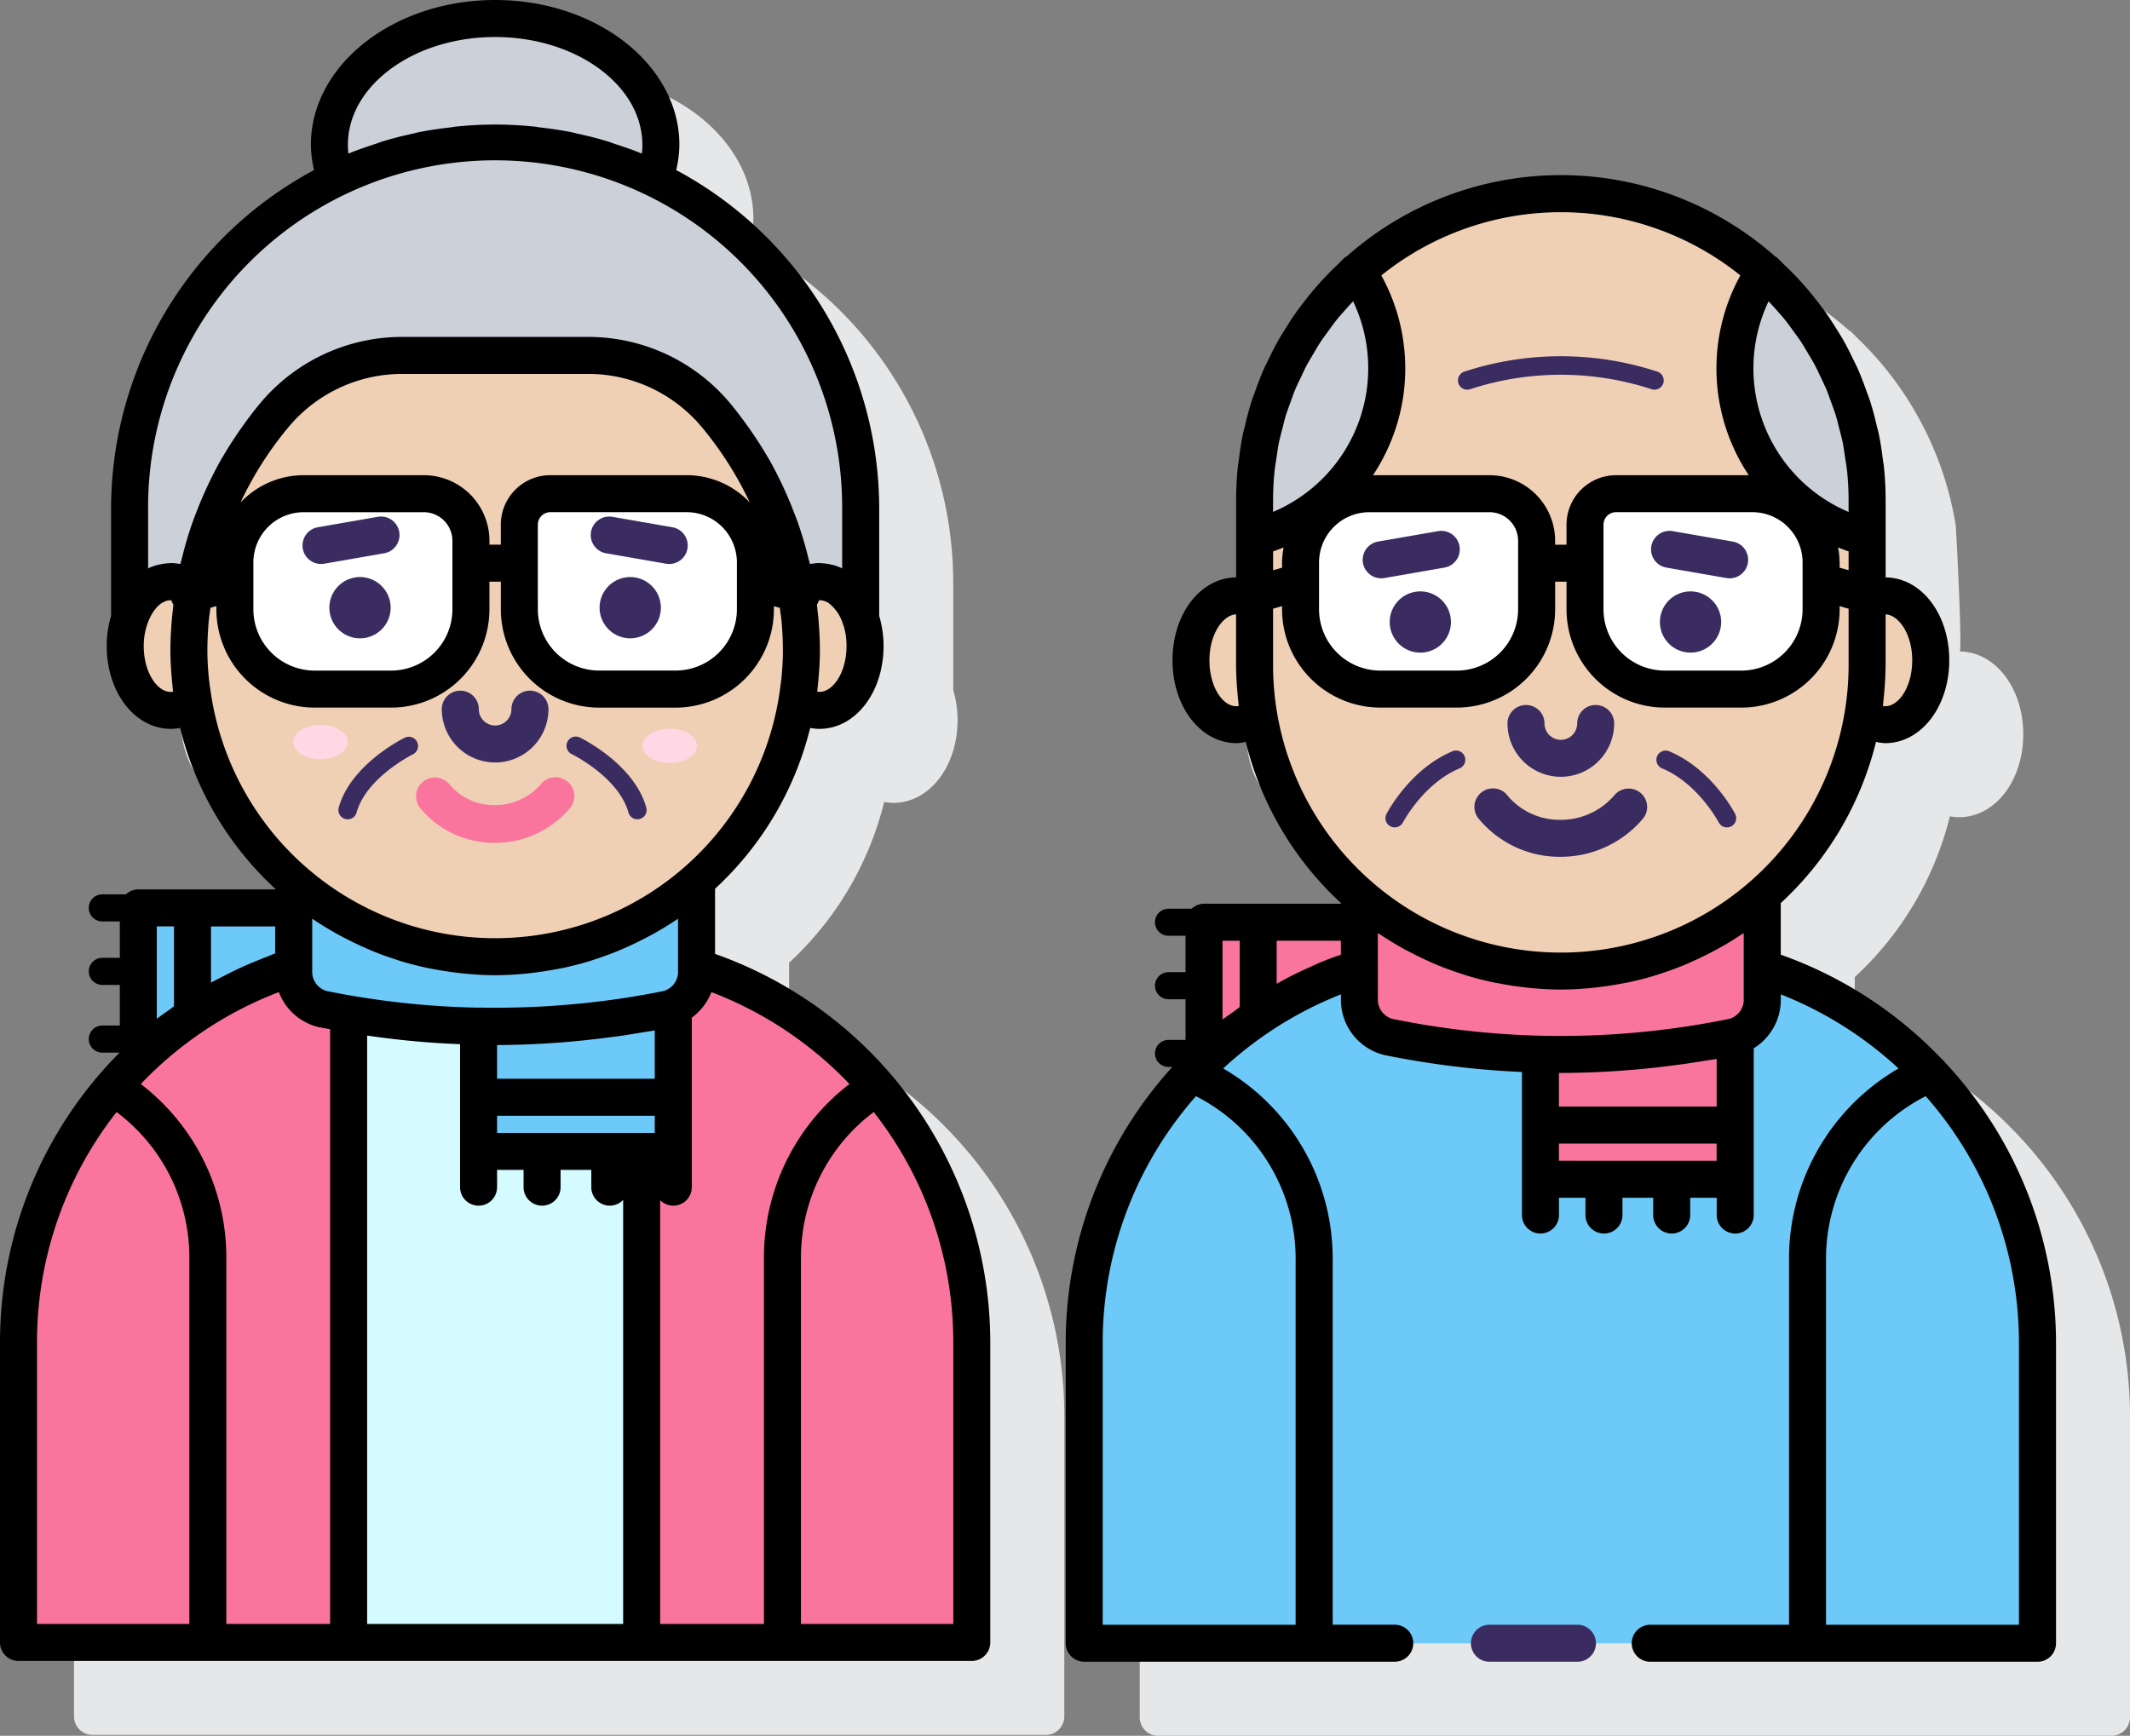 <svg xmlns="http://www.w3.org/2000/svg" width="460.422" height="375.281" viewBox="0 0 460.422 375.281">
  <rect x="0" y="0" width="460.422" height="375.281" fill="#808080" stroke="none"/>
  <g id="senior" transform="translate(0 -0.211)">
    <path id="Path_1" data-name="Path 1" d="M209.086,249.039c-.066-.105-.176-.16-.246-.262a89.43,89.43,0,0,0-38.273-26.4V208.363a70.162,70.162,0,0,0,20.563-34.77,10.384,10.384,0,0,0,2,.2c7.773,0,13.863-7.875,13.863-17.926a23.041,23.041,0,0,0-.945-6.5V126.152A83.066,83.066,0,0,0,162.168,52.98a24.658,24.658,0,0,0,.688-5.441c0-17.277-17.863-31.332-39.828-31.332S83.2,30.262,83.2,47.539a24.687,24.687,0,0,0,.688,5.441,83.078,83.078,0,0,0-43.875,73.172v23.211a23.041,23.041,0,0,0-.945,6.5c0,10.055,6.09,17.926,13.867,17.926a10.736,10.736,0,0,0,2-.2,70.127,70.127,0,0,0,20.559,34.77v.145H45.9a3.958,3.958,0,0,0-2.68,1.07H38.172a2.928,2.928,0,1,0,0,5.855H41.9V223.3h-3.73a2.928,2.928,0,1,0,0,5.855H41.9v8.785h-3.73a2.928,2.928,0,1,0,0,5.855h3.6c-1.582,1.6-3.09,3.262-4.547,4.969-.074.1-.184.156-.246.266-.008.012-.008.027-.016.039A88.68,88.68,0,0,0,16,306.391v64.922a4,4,0,0,0,4,4H226.063a4,4,0,0,0,4-4V306.4a88.69,88.69,0,0,0-20.957-57.32A.209.209,0,0,1,209.086,249.039Zm0,0" fill="#e6e7e8"/>
    <path id="Path_2" data-name="Path 2" d="M436.2,245.6a3.4,3.4,0,0,0-.367-.383,89.272,89.272,0,0,0-34.906-22.668v-11.09A70.144,70.144,0,0,0,421.488,176.7a10.7,10.7,0,0,0,1.992.2c7.777,0,13.867-7.875,13.867-17.93,0-10-6.027-17.828-13.742-17.91.6.008-.734-26.6-.895-27.531a72.154,72.154,0,0,0-21.078-40.1c-.535-.508-1.016-1.062-1.57-1.555a2.923,2.923,0,0,0-.375-.215,69.792,69.792,0,0,0-92.59,0,3.809,3.809,0,0,0-.387.223c-.562.5-1.051,1.066-1.6,1.582a72.087,72.087,0,0,0-20.277,36.156c-2.359,10.375-1.648,20.9-1.648,31.441-7.719.07-13.754,7.906-13.754,17.914,0,10.059,6.086,17.93,13.863,17.93a10.774,10.774,0,0,0,2-.2,70.127,70.127,0,0,0,20.559,34.77v.145H276.266a3.973,3.973,0,0,0-2.687,1.074h-5.051a2.928,2.928,0,0,0,0,5.855h3.734v7.867h-3.734a2.928,2.928,0,0,0,0,5.855h3.734v8.785h-3.734a2.928,2.928,0,0,0,0,5.855h.824a88.74,88.74,0,0,0-22.992,59.668v64.922a4,4,0,0,0,4,4H456.422a4,4,0,0,0,4-4V306.57A88.743,88.743,0,0,0,436.2,245.6Zm0,0" fill="#e6e7e8"/>
    <path id="Path_3" data-name="Path 3" d="M63.484,209.234V196.516H29.895V229.3A84.994,84.994,0,0,1,63.484,209.234Zm0,0" fill="#6dc9f7"/>
    <path id="Path_4" data-name="Path 4" d="M107.027,31.145a78.661,78.661,0,0,1,34.434,7.887,21.373,21.373,0,0,0,1.391-7.484c0-15.094-16.039-27.328-35.828-27.328S71.2,16.453,71.2,31.547a21.288,21.288,0,0,0,1.395,7.484A78.636,78.636,0,0,1,107.027,31.145Zm0,0" fill="#d4fbff"/>
    <path id="Path_5" data-name="Path 5" d="M107.027,31.145a78.661,78.661,0,0,1,34.434,7.887,21.373,21.373,0,0,0,1.391-7.484c0-15.094-16.039-27.328-35.828-27.328S71.2,16.453,71.2,31.547a21.288,21.288,0,0,0,1.395,7.484A78.636,78.636,0,0,1,107.027,31.145Zm0,0" fill="#ccd1d9"/>
    <path id="Path_6" data-name="Path 6" d="M107.027,31.145A79.016,79.016,0,0,0,28.012,110.16v23.848c1.574-4.754,4.961-8.07,8.922-8.07a7.808,7.808,0,0,1,4.992,1.977A79.263,79.263,0,0,1,59.3,89.973,36.049,36.049,0,0,1,86.957,77.051H127.1a36.061,36.061,0,0,1,27.656,12.922,79.336,79.336,0,0,1,17.375,37.941,7.8,7.8,0,0,1,4.992-1.977c3.961,0,7.352,3.313,8.918,8.07V110.16A79.016,79.016,0,0,0,107.027,31.145Zm0,0" fill="#ccd1d9"/>
    <path id="Path_7" data-name="Path 7" d="M177.121,125.938a7.808,7.808,0,0,0-4.992,1.977,79.473,79.473,0,0,1,1.094,12.949,66.754,66.754,0,0,1-.937,11.074,7.721,7.721,0,0,0,4.836,1.855c5.445,0,9.863-6.234,9.863-13.926S182.57,125.938,177.121,125.938Zm0,0" fill="#f0d0b4"/>
    <path id="Path_8" data-name="Path 8" d="M40.828,140.867a79.044,79.044,0,0,1,1.1-12.949,7.8,7.8,0,0,0-4.992-1.977c-5.449,0-9.867,6.238-9.867,13.93S31.484,153.8,36.934,153.8a7.738,7.738,0,0,0,4.836-1.855A66.408,66.408,0,0,1,40.828,140.867Zm0,0" fill="#f0d0b4"/>
    <path id="Path_9" data-name="Path 9" d="M124.961,205.3h-2.977a64.374,64.374,0,0,1-29.914,0H89.1A85.1,85.1,0,0,0,4,290.4v64.922H210.059V290.4A85.1,85.1,0,0,0,124.961,205.3Zm0,0" fill="#fa759e"/>
    <path id="Path_10" data-name="Path 10" d="M121.984,205.3a64.374,64.374,0,0,1-29.914,0H89.1a86.093,86.093,0,0,0-13.738,1.109v148.91H138.7V206.414a86.044,86.044,0,0,0-13.734-1.109Zm0,0" fill="#d4fbff"/>
    <path id="Path_11" data-name="Path 11" d="M144.258,218.395a186.952,186.952,0,0,1-40.809,3.664v27.1h42.09V218A7.149,7.149,0,0,1,144.258,218.395Zm0,0" fill="#6dc9f7"/>
    <path id="Path_12" data-name="Path 12" d="M107.027,207.066a65.928,65.928,0,0,1-43.539-16.355v19.9A8.308,8.308,0,0,0,69.8,218.4a186.508,186.508,0,0,0,74.453,0,8.3,8.3,0,0,0,6.313-7.789v-19.9A65.938,65.938,0,0,1,107.027,207.066Zm0,0" fill="#6dc9f7"/>
    <path id="Path_13" data-name="Path 13" d="M154.758,89.977A36.055,36.055,0,0,0,127.1,77.055H86.957A36.055,36.055,0,0,0,59.3,89.977a79.317,79.317,0,0,0-18.473,50.891,66.2,66.2,0,0,0,132.4,0A79.357,79.357,0,0,0,154.758,89.977Zm0,0" fill="#f0d0b4"/>
    <path id="Path_14" data-name="Path 14" d="M91.617,106.953H65.629a14.857,14.857,0,0,0-14.855,14.855v10.141A17.249,17.249,0,0,0,68.02,149.2H84.551a17.252,17.252,0,0,0,17.25-17.25V117.133A10.187,10.187,0,0,0,91.617,106.953Zm0,0" fill="#fff"/>
    <path id="Path_15" data-name="Path 15" d="M148.43,106.953H118.957a6.7,6.7,0,0,0-6.7,6.7v18.3a17.251,17.251,0,0,0,17.246,17.25h16.531a17.252,17.252,0,0,0,17.25-17.25V121.809A14.855,14.855,0,0,0,148.43,106.953Zm0,0" fill="#fff"/>
    <path id="Path_16" data-name="Path 16" d="M144.781,157.77c-3.25,0-5.883,1.66-5.883,3.7s2.633,3.707,5.883,3.707,5.879-1.66,5.879-3.707S148.027,157.77,144.781,157.77Zm0,0" fill="#ffd7e5"/>
    <path id="Path_17" data-name="Path 17" d="M69.273,156.945c-3.25,0-5.883,1.66-5.883,3.7s2.633,3.707,5.883,3.707,5.879-1.66,5.879-3.707S72.52,156.945,69.273,156.945Zm0,0" fill="#ffd7e5"/>
    <path id="Path_18" data-name="Path 18" d="M107.027,182.449a20.771,20.771,0,0,1-16.363-7.723,4.084,4.084,0,0,1,6.6-4.809,12.548,12.548,0,0,0,9.758,4.367,13.107,13.107,0,0,0,9.793-4.41,4.082,4.082,0,1,1,6.512,4.926A21.276,21.276,0,0,1,107.027,182.449Zm0,0" fill="#fa759e"/>
    <path id="Path_19" data-name="Path 19" d="M296.777,208.555v-8.945H260.262v29.859A84.868,84.868,0,0,1,296.777,208.555Zm0,0" fill="#fa759e"/>
    <path id="Path_20" data-name="Path 20" d="M380.934,209.41v7.219a8.308,8.308,0,0,1-6.316,7.789,186.508,186.508,0,0,1-74.453,0,8.3,8.3,0,0,1-6.316-7.789V209.41a85.121,85.121,0,0,0-59.488,81.16v64.922H440.422V290.57A85.123,85.123,0,0,0,380.934,209.41Zm0,0" fill="#6dc9f7"/>
    <path id="Path_21" data-name="Path 21" d="M421.184,236.707a84.748,84.748,0,0,0-40.559-18.141,8.314,8.314,0,0,1-6.012,5.852,186.508,186.508,0,0,1-74.453,0,6.815,6.815,0,0,1-1.352-.434,85.1,85.1,0,0,0-52.453,78.586v52.922H440.414V290.57A84.661,84.661,0,0,0,421.184,236.707Zm0,0" fill="#6dc9f7"/>
    <path id="Path_22" data-name="Path 22" d="M374.617,224.418a186.522,186.522,0,0,1-41.633,3.645v27.121h42.09V224.277C374.922,224.316,374.773,224.387,374.617,224.418Zm0,0" fill="#fa759e"/>
    <path id="Path_23" data-name="Path 23" d="M337.387,210.16a65.949,65.949,0,0,1-43.5-16.312c-.012.148-.043.285-.043.445v22.34a8.308,8.308,0,0,0,6.316,7.789,186.508,186.508,0,0,0,74.453,0,8.3,8.3,0,0,0,6.316-7.789v-22.34c0-.156-.039-.3-.047-.445A65.972,65.972,0,0,1,337.387,210.16Zm0,0" fill="#6dc9f7"/>
    <path id="Path_24" data-name="Path 24" d="M337.387,210.16a65.949,65.949,0,0,1-43.5-16.312c-.012.148-.043.285-.043.445v22.34a8.308,8.308,0,0,0,6.316,7.789,186.508,186.508,0,0,0,74.453,0,8.3,8.3,0,0,0,6.316-7.789v-22.34c0-.156-.039-.3-.047-.445A65.972,65.972,0,0,1,337.387,210.16Zm0,0" fill="#fa759e"/>
    <path id="Path_25" data-name="Path 25" d="M407.484,129.035a7.42,7.42,0,0,0-3.895,1.137v13.785a66.384,66.384,0,0,1-.941,11.078,7.73,7.73,0,0,0,4.836,1.855c5.449,0,9.863-6.238,9.863-13.93S412.934,129.035,407.484,129.035Zm0,0" fill="#f0d0b4"/>
    <path id="Path_26" data-name="Path 26" d="M337.387,210.16a66.2,66.2,0,0,1-66.2-66.2V108.285a66.2,66.2,0,0,1,132.4,0v35.676A66.2,66.2,0,0,1,337.387,210.16Zm0,0" fill="#f0d0b4"/>
    <path id="Path_27" data-name="Path 27" d="M321.977,106.953H295.988a14.857,14.857,0,0,0-14.855,14.855v10.141a17.251,17.251,0,0,0,17.246,17.25H314.91a17.249,17.249,0,0,0,17.25-17.25V117.133A10.184,10.184,0,0,0,321.977,106.953Zm0,0" fill="#fff"/>
    <path id="Path_28" data-name="Path 28" d="M378.793,106.953H349.32a6.7,6.7,0,0,0-6.7,6.7v18.3a17.249,17.249,0,0,0,17.246,17.25H376.4a17.249,17.249,0,0,0,17.25-17.25V121.809A14.86,14.86,0,0,0,378.793,106.953Zm0,0" fill="#fff"/>
    <path id="Path_29" data-name="Path 29" d="M271.188,143.957V130.172a7.42,7.42,0,0,0-3.895-1.137c-5.449,0-9.863,6.234-9.863,13.926s4.414,13.93,9.863,13.93a7.738,7.738,0,0,0,4.836-1.855A66.384,66.384,0,0,1,271.188,143.957Zm0,0" fill="#f0d0b4"/>
    <path id="Path_30" data-name="Path 30" d="M381.4,58.852a37.728,37.728,0,0,0,22.188,57.59v-8.16A66.006,66.006,0,0,0,381.4,58.852Zm0,0" fill="#ccd1d9"/>
    <path id="Path_31" data-name="Path 31" d="M293.375,58.852a37.722,37.722,0,0,1-22.184,57.59v-8.16A66,66,0,0,1,293.375,58.852Zm0,0" fill="#ccd1d9"/>
    <g id="Group_1" data-name="Group 1">
      <path id="Path_32" data-name="Path 32" d="M154.566,206.453V192.367a70.162,70.162,0,0,0,20.563-34.77,10.384,10.384,0,0,0,2,.2c7.773,0,13.863-7.875,13.863-17.926a23.041,23.041,0,0,0-.945-6.5V110.156A83.077,83.077,0,0,0,146.168,36.98a24.658,24.658,0,0,0,.688-5.441c0-17.273-17.863-31.328-39.828-31.328S67.2,14.266,67.2,31.539a24.687,24.687,0,0,0,.688,5.441,83.084,83.084,0,0,0-43.875,73.176v23.211a23.041,23.041,0,0,0-.945,6.5c0,10.051,6.09,17.926,13.867,17.926a10.736,10.736,0,0,0,2-.2,70.127,70.127,0,0,0,20.559,34.77v.145H29.9a3.968,3.968,0,0,0-2.684,1.07H22.168a2.928,2.928,0,1,0,0,5.855H25.9V207.3h-3.73a2.928,2.928,0,1,0,0,5.855H25.9v8.785h-3.73a2.928,2.928,0,1,0,0,5.855h3.68A88.721,88.721,0,0,0,0,290.4V355.32a4,4,0,0,0,4,4H210.059a4,4,0,0,0,4-4V290.4A89.191,89.191,0,0,0,154.566,206.453Zm29.055,28.129a47.225,47.225,0,0,0-18.484,37.59v79.156H142.7V259.7a4,4,0,0,0,6.84-2.812V220.238a12.584,12.584,0,0,0,4.246-5.527A81.31,81.31,0,0,1,183.621,234.582Zm-76.176,10.574v-3.711h34.09v3.711Zm26.516-20.949c1.527-.223,3.051-.477,4.574-.734,1-.168,2.008-.293,3-.48v10.453h-34.09v-7.289a189.33,189.33,0,0,0,23.617-1.582C132.027,224.449,133,224.34,133.961,224.207Zm12.605-25.352v11.75a4.328,4.328,0,0,1-3.109,3.867q-4.84.984-9.762,1.707c-.07.012-.145.016-.215.027a185.271,185.271,0,0,1-29.957,1.852c-.035,0-.066.02-.1.02a182.027,182.027,0,0,1-32.82-3.605,4.327,4.327,0,0,1-3.113-3.867v-11.75c.09.063.191.113.289.18.07.047.152.09.223.141,1.617,1.082,3.281,2.082,4.977,3.027.551.309,1.113.59,1.672.883q1.922,1,3.9,1.879c.648.289,1.293.586,1.953.852q2.326.955,4.715,1.73c.488.16.973.332,1.465.484,1.8.543,3.621,1.008,5.461,1.406.707.156,1.426.277,2.145.41q2.145.393,4.324.66c.684.082,1.363.172,2.051.23,2.113.191,4.234.324,6.375.324s4.262-.129,6.375-.324c.691-.062,1.371-.152,2.055-.23q2.168-.27,4.32-.66c.719-.133,1.438-.258,2.148-.41,1.832-.4,3.641-.859,5.434-1.4.508-.156,1-.332,1.508-.5,1.586-.52,3.148-1.09,4.688-1.723.664-.27,1.313-.566,1.965-.859q1.969-.873,3.883-1.871c.566-.3,1.129-.578,1.688-.891,1.688-.941,3.344-1.937,4.953-3.016.082-.055.164-.1.246-.152S146.477,198.918,146.566,198.855ZM60.277,214.707A12.257,12.257,0,0,0,69,222.313c.785.16,1.57.27,2.355.422V351.328H48.922V272.172a47.234,47.234,0,0,0-18.488-37.59A81.351,81.351,0,0,1,60.277,214.707Zm55.984-101.059a2.7,2.7,0,0,1,2.7-2.7h29.477A10.867,10.867,0,0,1,159.289,121.8v10.141a13.267,13.267,0,0,1-13.25,13.25H129.508a13.261,13.261,0,0,1-13.246-13.25Zm32.172-10.7H118.957a10.707,10.707,0,0,0-10.7,10.7v4.324H105.8v-.84a14.194,14.194,0,0,0-14.18-14.18H65.629a18.755,18.755,0,0,0-13.637,5.906A75.1,75.1,0,0,1,62.371,92.547a31.98,31.98,0,0,1,24.59-11.492h40.145a31.955,31.955,0,0,1,24.586,11.492,75.278,75.278,0,0,1,10.375,16.3A18.771,18.771,0,0,0,148.434,102.949Zm-50.637,29a13.267,13.267,0,0,1-13.25,13.25H68.016a13.261,13.261,0,0,1-13.246-13.25V121.809a10.867,10.867,0,0,1,10.855-10.855H91.613a6.188,6.188,0,0,1,6.18,6.18v14.816Zm78.859,17.8c.039-.32.055-.637.09-.953.066-.57.117-1.148.168-1.727.191-2.082.316-4.156.316-6.207s-.105-4.156-.273-6.273c-.074-.957-.184-1.9-.289-2.855-.031-.27-.047-.531-.078-.8a3.714,3.714,0,0,0,.441-.941h.031a3.2,3.2,0,0,1,.883.082c.082.02.172.059.254.086a4.064,4.064,0,0,1,.793.352,2.7,2.7,0,0,1,.223.164,8.842,8.842,0,0,1,3.027,4.586c.035.1.1.172.137.27a15.221,15.221,0,0,1,.609,4.34C182.988,146.043,179.637,150.293,176.656,149.754ZM75.313,33.422a15.251,15.251,0,0,1-.113-1.879c0-12.863,14.277-23.328,31.828-23.328s31.828,10.465,31.828,23.328a15.251,15.251,0,0,1-.113,1.879c-1.941-.809-3.926-1.469-5.914-2.121-.418-.137-.816-.312-1.234-.441-2.285-.711-4.605-1.285-6.937-1.789-.336-.074-.656-.18-.992-.25-2.324-.469-4.68-.8-7.051-1.078-.4-.043-.781-.133-1.176-.172-2.777-.277-5.578-.43-8.41-.43a83.3,83.3,0,0,0-8.406.43c-.4.039-.777.129-1.168.172-2.379.273-4.738.609-7.066,1.078-.336.07-.66.176-.992.25-2.332.5-4.652,1.078-6.93,1.789-.43.129-.836.313-1.266.449C79.223,31.961,77.246,32.617,75.313,33.422Zm-43.3,76.738a75.014,75.014,0,1,1,150.027,0V123.1a11,11,0,0,0-1.828-.7c-.238-.066-.484-.109-.727-.16a11.121,11.121,0,0,0-2.059-.262c-.105,0-.2-.039-.3-.039-.051,0-.094.012-.137.012a10.7,10.7,0,0,0-1.449.137c-.145.02-.293.02-.434.047-.012,0-.027,0-.039,0-.1-.445-.238-.887-.348-1.332-.215-.863-.43-1.727-.676-2.582-.488-1.73-1.02-3.441-1.613-5.129-.23-.641-.48-1.27-.723-1.9q-.838-2.209-1.8-4.371c-.289-.648-.582-1.3-.891-1.937-.879-1.84-1.8-3.664-2.816-5.437-.113-.2-.234-.379-.348-.57-.977-1.68-2.023-3.316-3.121-4.926-.324-.477-.648-.941-.984-1.414-1.242-1.754-2.535-3.473-3.914-5.129A39.944,39.944,0,0,0,127.1,73.055H86.957A39.952,39.952,0,0,0,56.23,87.41c-1.383,1.656-2.672,3.375-3.918,5.133-.332.465-.656.93-.977,1.4-1.1,1.617-2.152,3.258-3.133,4.945-.105.188-.23.363-.336.551-1.016,1.777-1.937,3.6-2.82,5.441-.309.645-.6,1.293-.891,1.941-.641,1.434-1.234,2.883-1.793,4.348-.25.656-.512,1.316-.746,1.984-.586,1.66-1.109,3.348-1.59,5.047-.246.879-.473,1.762-.691,2.652-.109.43-.234.855-.336,1.285-.012,0-.023,0-.035,0-.152-.027-.309-.027-.465-.051a10.759,10.759,0,0,0-1.41-.133c-.051,0-.1-.012-.148-.012-.113,0-.215.035-.324.039a11.074,11.074,0,0,0-2.031.258c-.25.051-.492.1-.738.164a11.5,11.5,0,0,0-1.828.7V110.16ZM37.4,149.754c-2.969.574-6.332-3.707-6.332-9.883a14.623,14.623,0,0,1,.719-4.559c.008-.02.02-.031.027-.051a11.859,11.859,0,0,1,1.3-2.746,8.4,8.4,0,0,1,.539-.707c.082-.1.164-.215.25-.312a6.244,6.244,0,0,1,.906-.793c.016-.012.031-.027.051-.043a4.462,4.462,0,0,1,.715-.371,3.491,3.491,0,0,1,.414-.18c.082-.027.172-.023.254-.043a3.357,3.357,0,0,1,.789-.074,3.977,3.977,0,0,0,.449.945c-.031.254-.047.5-.078.75-.105.969-.219,1.941-.293,2.918-.168,2.113-.277,4.2-.277,6.258,0,2.035.129,4.1.313,6.172.051.6.1,1.2.172,1.793C37.348,149.137,37.363,149.445,37.4,149.754Zm8.035-.7c-.113-.828-.238-1.656-.316-2.484-.172-1.883-.289-3.785-.289-5.711,0-2.055.105-4.1.27-6.129.086-1.023.258-2.07.387-3.105l1.285-.367v.684A21.274,21.274,0,0,0,68.016,153.2H84.547a21.275,21.275,0,0,0,21.25-21.25v-5.973h2.465v5.977a21.274,21.274,0,0,0,21.246,21.25h16.531a21.275,21.275,0,0,0,21.25-21.25v-.684l1.281.363c.129,1.027.3,2.066.391,3.086.168,2.039.27,4.09.27,6.152,0,1.93-.113,3.84-.289,5.727-.078.8-.2,1.609-.3,2.414a62.132,62.132,0,0,1-123.2.051Zm14.051,57.293c-.629.223-1.238.508-1.859.742-.754.285-1.5.594-2.242.895-1.453.6-2.895,1.219-4.32,1.895-.77.363-1.523.754-2.277,1.141-1.066.543-2.137,1.059-3.18,1.648V200.508H59.48v5.844Zm-25.59-5.84h3.715V217.77c-.285.2-.551.43-.828.633-.961.7-1.953,1.355-2.887,2.09ZM8,290.4a80.538,80.538,0,0,1,17.2-49.758,39.291,39.291,0,0,1,15.73,31.52v79.16H8Zm71.363,60.922V224.109a187.976,187.976,0,0,0,20.086,1.863v30.914a4,4,0,0,0,8,0v-3.734h5.727v3.734a4,4,0,0,0,8,0v-3.734h6.641v3.734a4,4,0,0,0,4,4,3.949,3.949,0,0,0,2.883-1.258V351.32H79.359Zm126.7,0H173.137v-79.16a39.288,39.288,0,0,1,15.727-31.52,80.505,80.505,0,0,1,17.2,49.758v60.922Zm0,0"/>
      <path id="Path_33" data-name="Path 33" d="M77.82,124.977a6.621,6.621,0,1,0,6.621,6.621A6.622,6.622,0,0,0,77.82,124.977Zm0,0" fill="#3a2c60"/>
      <path id="Path_34" data-name="Path 34" d="M136.23,124.977a6.621,6.621,0,1,0,6.621,6.621A6.618,6.618,0,0,0,136.23,124.977Zm0,0" fill="#3a2c60"/>
      <path id="Path_35" data-name="Path 35" d="M107.027,165.066a11.541,11.541,0,0,0,11.527-11.527,4,4,0,0,0-8,0,3.527,3.527,0,0,1-7.055,0,4,4,0,0,0-8,0A11.541,11.541,0,0,0,107.027,165.066Zm0,0" fill="#3a2c60"/>
      <path id="Path_36" data-name="Path 36" d="M131.012,119.836l12.965,2.254a4.155,4.155,0,0,0,.688.059,4,4,0,0,0,.68-7.941l-12.965-2.258a4,4,0,0,0-1.367,7.887Zm0,0" fill="#3a2c60"/>
      <path id="Path_37" data-name="Path 37" d="M81.672,111.949l-12.965,2.258a4,4,0,0,0,.68,7.941,4.05,4.05,0,0,0,.688-.059l12.965-2.254a4,4,0,0,0-1.367-7.887Zm0,0" fill="#3a2c60"/>
      <path id="Path_38" data-name="Path 38" d="M123.621,163.273c.1.047,10.105,4.988,12.227,12.613a2.008,2.008,0,0,0,1.926,1.465,2.1,2.1,0,0,0,.535-.074,2,2,0,0,0,1.391-2.465c-2.6-9.344-13.855-14.906-14.336-15.137a2,2,0,1,0-1.742,3.6Zm0,0" fill="#3a2c60"/>
      <path id="Path_39" data-name="Path 39" d="M74.621,177.277a2.1,2.1,0,0,0,.535.074,2,2,0,0,0,1.922-1.465c2.113-7.594,12.129-12.566,12.23-12.613a2,2,0,0,0-1.75-3.594c-.48.23-11.734,5.793-14.336,15.137A2,2,0,0,0,74.621,177.277Zm0,0" fill="#3a2c60"/>
      <path id="Path_40" data-name="Path 40" d="M340.98,351.492h-19.02a4,4,0,0,0,0,8h19.02a4,4,0,0,0,0-8Zm0,0" fill="#3a2c60"/>
      <path id="Path_41" data-name="Path 41" d="M420.387,229.867a3.8,3.8,0,0,0-.742-.777,89.3,89.3,0,0,0-34.711-22.469v-11.16a70.155,70.155,0,0,0,20.582-34.852,10.266,10.266,0,0,0,1.969.281c7.777,0,13.867-7.875,13.867-17.93,0-10-6.035-17.84-13.754-17.91v-16.77a70.543,70.543,0,0,0-.395-7.363c-.039-.367-.125-.727-.168-1.1-.25-2.066-.559-4.117-.988-6.125-.094-.445-.234-.879-.34-1.32-.441-1.91-.934-3.8-1.531-5.645-.187-.582-.422-1.137-.629-1.711-.586-1.664-1.2-3.312-1.9-4.918-.324-.738-.7-1.457-1.051-2.184-.664-1.375-1.336-2.738-2.086-4.062-.492-.875-1.031-1.715-1.559-2.566-.7-1.113-1.4-2.223-2.152-3.3-.656-.934-1.352-1.844-2.059-2.746-.723-.93-1.453-1.84-2.223-2.727-.8-.93-1.621-1.828-2.469-2.719-.781-.816-1.586-1.605-2.406-2.383-.535-.508-1.016-1.062-1.57-1.555a2.923,2.923,0,0,0-.375-.215,69.793,69.793,0,0,0-92.586-.008c-.125.09-.273.121-.391.223-.562.5-1.051,1.066-1.6,1.582-.8.766-1.594,1.535-2.355,2.336-.863.9-1.7,1.813-2.5,2.754-.762.879-1.484,1.781-2.2,2.7s-1.41,1.828-2.07,2.773c-.754,1.066-1.449,2.168-2.141,3.273-.531.855-1.074,1.7-1.566,2.582-.75,1.32-1.418,2.68-2.082,4.051-.352.73-.73,1.449-1.059,2.191-.7,1.6-1.316,3.25-1.9,4.91-.2.574-.437,1.133-.625,1.715-.6,1.848-1.09,3.734-1.531,5.648-.105.441-.246.871-.344,1.316-.426,2.012-.734,4.059-.984,6.125-.047.371-.129.73-.168,1.1a70.6,70.6,0,0,0-.395,7.363v16.77c-7.719.07-13.754,7.906-13.754,17.914,0,10.055,6.086,17.93,13.863,17.93a10.313,10.313,0,0,0,1.973-.285,70.126,70.126,0,0,0,20.582,34.855v.145H260.273a3.956,3.956,0,0,0-2.684,1.074h-5.055a2.928,2.928,0,0,0,0,5.855h3.734v7.867h-3.734a2.928,2.928,0,0,0,0,5.855h3.734v8.785h-3.734a2.928,2.928,0,0,0,0,5.855h.871a88.693,88.693,0,0,0-23.039,59.668v64.922a4,4,0,0,0,4,4h67.125a4,4,0,0,0,0-8H288.074V272.336a47.488,47.488,0,0,0-23.668-41.117A81.326,81.326,0,0,1,289.855,215.2v1.434a12.265,12.265,0,0,0,9.516,11.707,190.742,190.742,0,0,0,29.617,3.641V262.91a4,4,0,0,0,8,0v-3.73h5.727v3.73a4,4,0,0,0,8,0v-3.73h6.641v3.73a4,4,0,0,0,8,0v-3.73h5.73v3.73a4,4,0,0,0,8,0V226.859a12.338,12.338,0,0,0,5.855-10.23V215.2a81.323,81.323,0,0,1,25.445,16.02,47.5,47.5,0,0,0-23.668,41.113v79.16h-30a4,4,0,0,0,0,8H440.43a4,4,0,0,0,4-4V290.57A88.7,88.7,0,0,0,420.387,229.867ZM384.23,67.488c.484.559.988,1.1,1.453,1.672.727.9,1.4,1.844,2.082,2.781.508.7,1.031,1.395,1.508,2.117.547.832,1.043,1.7,1.555,2.555.523.883,1.063,1.762,1.543,2.668.391.738.73,1.5,1.09,2.258.508,1.066,1.027,2.125,1.477,3.219.27.66.492,1.344.738,2.016.445,1.2.9,2.41,1.27,3.641.2.672.348,1.367.527,2.051.328,1.246.668,2.484.918,3.754.176.895.281,1.82.418,2.727.164,1.074.359,2.137.469,3.215.2,2.02.313,4.059.313,6.125V110.9a33.724,33.724,0,0,1-17.3-45.539C382.957,66.051,383.6,66.766,384.23,67.488Zm5.418,54.32v10.141a13.268,13.268,0,0,1-13.254,13.25H359.863a13.264,13.264,0,0,1-13.25-13.25v-18.3a2.7,2.7,0,0,1,2.7-2.7h29.473A10.869,10.869,0,0,1,389.648,121.809Zm7.676-3.234c.746.3,1.5.59,2.27.848V123.5l-1.941-.555V121.8A19.186,19.186,0,0,0,397.324,118.574Zm16.023,24.387c0,6.172-3.32,10.453-6.332,9.887.039-.3.051-.609.09-.914.066-.609.121-1.223.176-1.836.176-1.988.293-3.969.3-5.926,0-.074.016-.141.016-.215V133.039C410.336,133.141,413.348,137.191,413.348,142.961ZM376.2,59.754a41.672,41.672,0,0,0,1.809,43.2H349.32a10.713,10.713,0,0,0-10.7,10.7v4.324H336.16v-.84a14.194,14.194,0,0,0-14.18-14.18h-25.2a41.672,41.672,0,0,0,1.809-43.2,61.907,61.907,0,0,1,77.605,0Zm-99.066,62.055v1.137l-1.941.559v-4.078c.773-.254,1.52-.551,2.27-.848A18.71,18.71,0,0,0,277.129,121.809ZM275.5,102.156c.105-1.062.3-2.105.461-3.164.141-.926.242-1.867.426-2.781.25-1.246.586-2.465.906-3.687.184-.707.336-1.422.543-2.117.363-1.207.809-2.387,1.242-3.57.258-.7.484-1.406.766-2.09.441-1.07.953-2.117,1.453-3.164.367-.773.715-1.555,1.113-2.312.473-.895,1.012-1.754,1.527-2.629s1.02-1.746,1.574-2.59c.473-.715.992-1.4,1.492-2.094.684-.941,1.359-1.891,2.094-2.8.461-.57.965-1.113,1.453-1.676.633-.723,1.273-1.434,1.938-2.129a33.724,33.724,0,0,1-17.3,45.539v-2.617C275.188,106.215,275.3,104.176,275.5,102.156Zm9.629,19.652a10.867,10.867,0,0,1,10.855-10.855h25.992a6.188,6.188,0,0,1,6.18,6.18v14.816a13.264,13.264,0,0,1-13.25,13.25H298.371a13.261,13.261,0,0,1-13.246-13.25V121.809Zm-17.363,31.039c-3.082.57-6.332-3.715-6.332-9.887,0-5.773,3.012-9.824,5.754-9.922v10.918c0,2.051.129,4.121.313,6.191.051.594.105,1.188.172,1.773C267.707,152.23,267.723,152.539,267.766,152.848Zm7.422-8.891V131.816l1.941-.555v.684a21.274,21.274,0,0,0,21.246,21.25H314.91a21.275,21.275,0,0,0,21.25-21.25v-5.973h2.461v5.977a21.275,21.275,0,0,0,21.25,21.25H376.4a21.276,21.276,0,0,0,21.254-21.25v-.684l1.941.555v12.141a62.205,62.205,0,0,1-124.41,0Zm14.66,62.664c-1.219.434-2.445.855-3.641,1.34-1.1.445-2.176.941-3.254,1.43-1.227.551-2.441,1.113-3.633,1.715-1.117.566-2.215,1.164-3.309,1.777a.426.426,0,0,1-.043.023v-9.3h13.879Zm-25.586-3.016h3.711v14.332c-.445.316-.859.664-1.3.988-.8.59-1.637,1.121-2.41,1.73Zm15.8,68.73v79.156H238.359V290.57a80.575,80.575,0,0,1,20.16-53.355A39.447,39.447,0,0,1,280.066,272.336Zm17.781-55.707-.012-14.687c.094.066.188.117.281.176.105.074.223.137.332.207,1.578,1.059,3.2,2.035,4.855,2.957.57.32,1.156.617,1.734.922,1.258.652,2.527,1.266,3.824,1.844.668.3,1.332.6,2.008.879,1.52.621,3.063,1.18,4.621,1.691.547.18,1.094.371,1.648.539,1.758.535,3.539.984,5.34,1.379.719.156,1.449.277,2.172.41q2.133.4,4.3.656c.688.086,1.367.172,2.059.238,2.113.191,4.234.32,6.371.32s4.262-.125,6.379-.32c.691-.066,1.371-.152,2.055-.234,1.449-.176,2.883-.395,4.316-.66.719-.133,1.438-.254,2.152-.406,1.824-.4,3.629-.855,5.41-1.4.52-.156,1.031-.34,1.547-.508q2.361-.773,4.66-1.707c.672-.277,1.328-.574,1.992-.871,1.3-.582,2.582-1.2,3.844-1.852.578-.3,1.156-.6,1.727-.914,1.645-.914,3.254-1.887,4.824-2.934.121-.086.254-.156.379-.242.082-.055.176-.105.262-.164v14.684a4.323,4.323,0,0,1-3.113,3.863,181.392,181.392,0,0,1-72.859,0A4.325,4.325,0,0,1,297.848,216.629Zm39.543,15.563a188.63,188.63,0,0,0,23.855-1.578c.8-.1,1.613-.2,2.418-.309,1.66-.23,3.32-.492,4.98-.766.809-.133,1.629-.234,2.434-.379v10.3h-34.09v-7.281C337.121,232.184,337.258,232.191,337.391,232.191Zm-.41,15.273h34.09v3.715H336.98Zm99.441,104.027H394.711V272.336a39.453,39.453,0,0,1,21.547-35.125,80.562,80.562,0,0,1,20.156,53.359v60.922Zm0,0"/>
      <path id="Path_42" data-name="Path 42" d="M307.016,128.074a6.619,6.619,0,1,0,6.621,6.621A6.622,6.622,0,0,0,307.016,128.074Zm0,0" fill="#3a2c60"/>
      <path id="Path_43" data-name="Path 43" d="M365.43,128.074a6.619,6.619,0,1,0,6.617,6.621A6.622,6.622,0,0,0,365.43,128.074Zm0,0" fill="#3a2c60"/>
      <path id="Path_44" data-name="Path 44" d="M337.387,168.16a11.546,11.546,0,0,0,11.535-11.527,4,4,0,0,0-8,0,3.531,3.531,0,0,1-7.062,0,4,4,0,0,0-8,0A11.541,11.541,0,0,0,337.387,168.16Zm0,0" fill="#3a2c60"/>
      <path id="Path_45" data-name="Path 45" d="M374.543,117.3l-12.965-2.254a4,4,0,0,0-1.375,7.883l12.965,2.258a4.2,4.2,0,0,0,.691.059,4,4,0,0,0,.684-7.945Zm0,0" fill="#3a2c60"/>
      <path id="Path_46" data-name="Path 46" d="M298.586,125.246a4.237,4.237,0,0,0,.691-.059l12.957-2.258a4,4,0,0,0-1.375-7.883L297.9,117.3a4,4,0,0,0,.688,7.945Zm0,0" fill="#3a2c60"/>
      <path id="Path_47" data-name="Path 47" d="M337.387,185.461a23.3,23.3,0,0,0,17.855-8.363,3.98,3.98,0,0,0-.754-5.566,4.021,4.021,0,0,0-5.6.711,15.212,15.212,0,0,1-11.5,5.219,14.678,14.678,0,0,1-11.441-5.145,4,4,0,0,0-6.469,4.711A22.7,22.7,0,0,0,337.387,185.461Zm0,0" fill="#3a2c60"/>
      <path id="Path_48" data-name="Path 48" d="M317.773,84.367a63.073,63.073,0,0,1,39.238,0,2,2,0,0,0,1.234-3.809,67,67,0,0,0-41.707,0,2,2,0,0,0,1.234,3.809Zm0,0" fill="#3a2c60"/>
      <path id="Path_49" data-name="Path 49" d="M359.277,166.34c7.773,3.246,12.2,11.6,12.246,11.684A2,2,0,0,0,373.3,179.1a1.965,1.965,0,0,0,.918-.223,2,2,0,0,0,.855-2.691c-.207-.4-5.109-9.719-14.254-13.539a2,2,0,0,0-1.539,3.7Zm0,0" fill="#3a2c60"/>
      <path id="Path_50" data-name="Path 50" d="M300.559,178.875a2.006,2.006,0,0,0,2.7-.852c.047-.086,4.469-8.437,12.246-11.684a2,2,0,0,0-1.535-3.7c-9.141,3.82-14.055,13.141-14.258,13.539A1.992,1.992,0,0,0,300.559,178.875Zm0,0" fill="#3a2c60"/>
    </g>
  </g>
</svg>

